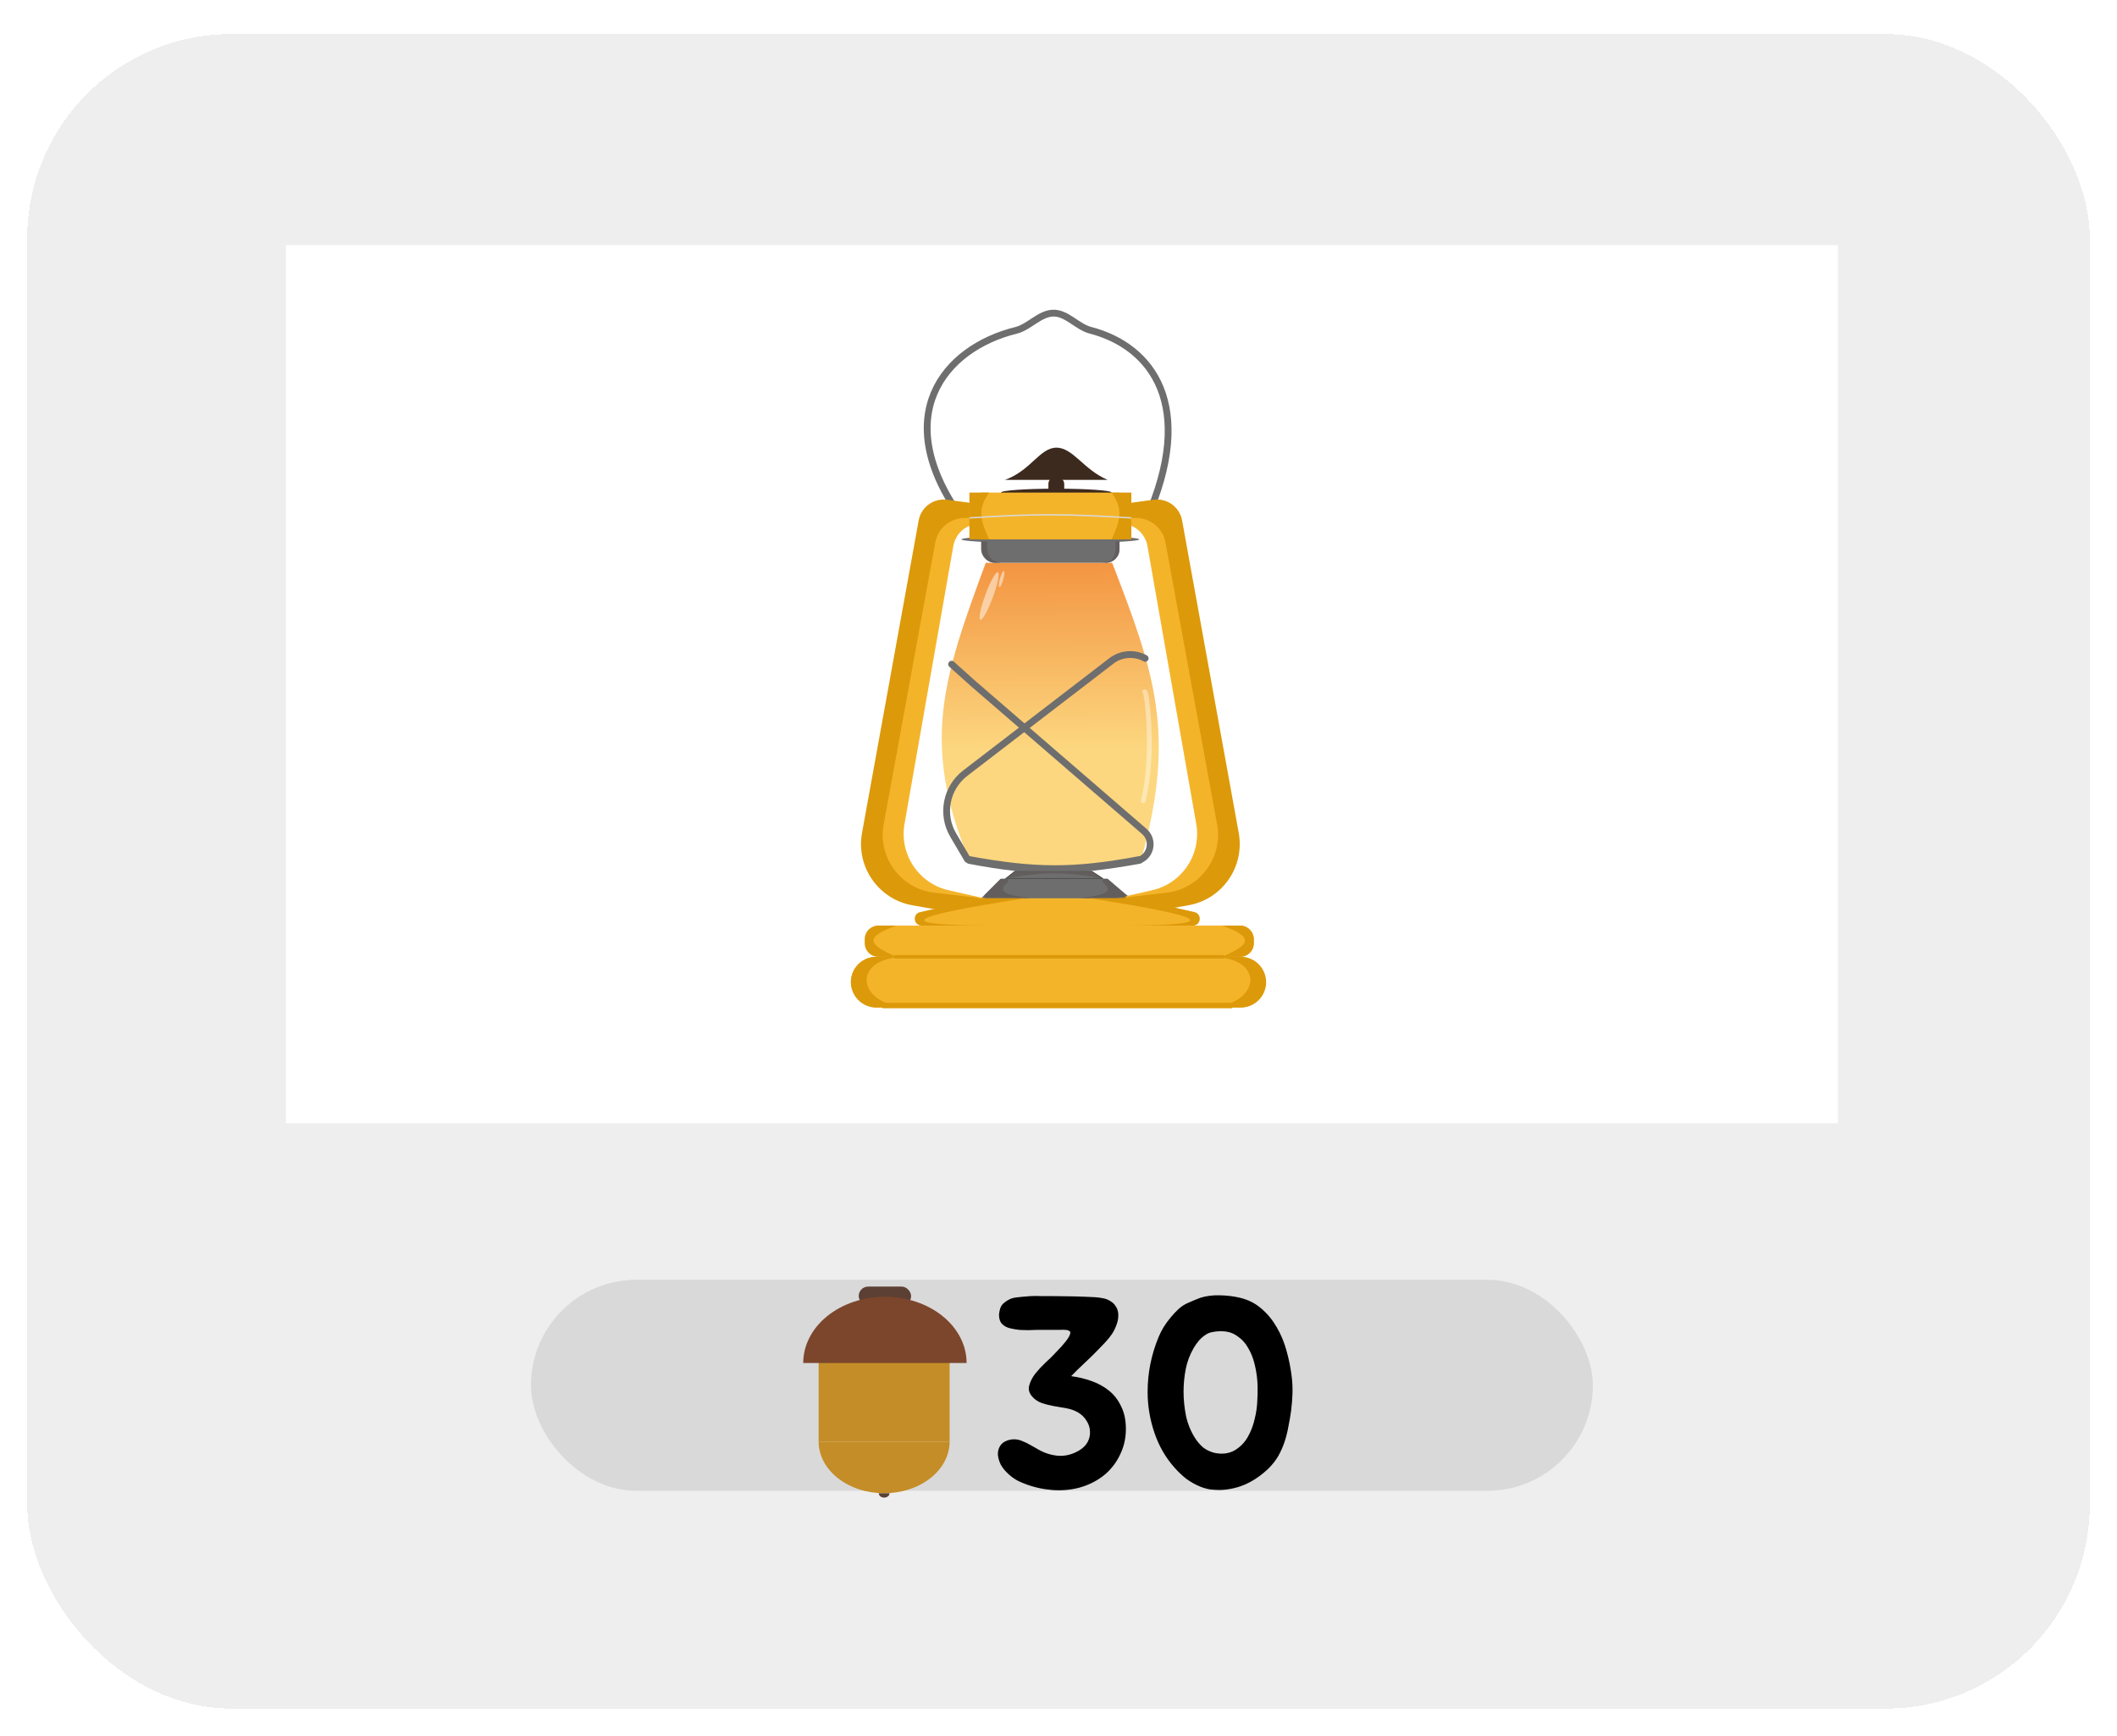<svg width="311" height="255" viewBox="0 0 311 255" fill="none" xmlns="http://www.w3.org/2000/svg">
<g filter="url(#filter0_d_0_1)">
<rect x="4" width="303" height="246" rx="30" fill="#D9D9D9" fill-opacity="0.46" shape-rendering="crispEdges"/>
</g>
<rect x="42" y="36" width="228" height="129" fill="white"/>
<rect x="78" y="188" width="156" height="31" rx="15.5" fill="#D9D9D9"/>
<rect x="127.322" y="135.968" width="56.872" height="4.584" rx="2" fill="#F4B42A"/>
<rect x="125" y="140.552" width="60.934" height="7.45" rx="3.725" fill="#F4B42A"/>
<path d="M146.986 129.091H162.689L166.785 132.53H143.572L146.986 129.091Z" fill="#6E6E6E"/>
<path d="M160.384 127.995L161.974 129.041H147.777L149.101 127.995H160.384Z" fill="#6E6E6E" stroke="#2E2E2E" stroke-width="0.1"/>
<path d="M163.384 82.674H144.814C138.56 99.571 135.322 109.044 142.202 125.939C151.642 128.312 157.253 128.224 167.736 125.939C172.823 107.594 169.508 98.572 163.384 82.674Z" fill="url(#paint0_linear_0_1)"/>
<path d="M141.83 126.334C141.83 125.98 142.154 125.713 142.503 125.777C152.064 127.531 157.714 127.577 167.276 125.78C167.621 125.715 167.945 125.979 167.945 126.331C167.945 126.602 167.748 126.834 167.481 126.882C157.77 128.616 152.105 128.776 142.29 126.888C142.025 126.837 141.83 126.604 141.83 126.334Z" fill="#6E6E6E"/>
<rect x="144.15" y="77.517" width="20.311" height="5.157" rx="2" fill="#6E6E6E"/>
<ellipse cx="154.305" cy="79.236" rx="13.057" ry="0.573" fill="#6E6E6E"/>
<ellipse cx="155.177" cy="72.359" rx="8.125" ry="0.573" fill="#3C2A1E"/>
<rect x="154.018" y="70.067" width="2.321" height="2.865" rx="1" fill="#3C2A1E"/>
<path d="M155.177 65.764C157.625 65.74 159.194 69.014 162.716 70.491H147.639C151.438 69.135 152.73 65.788 155.177 65.764Z" fill="#3C2A1E"/>
<path d="M141.461 76.372C130.406 61.226 138.636 51.145 149.269 48.528C151.149 48.065 152.7 46.094 154.634 46.002V46.002C156.704 45.902 158.194 47.996 160.2 48.518C169.277 50.88 175.816 59.623 168.381 76.372" stroke="#6E6E6E"/>
<path d="M164.679 76.943H163.337C162.914 76.943 162.516 76.74 162.268 76.396C161.685 75.589 162.172 74.451 163.159 74.317L168.201 73.629C170.5 73.316 172.642 74.852 173.084 77.129L181.645 121.242C182.722 126.788 178.992 132.125 173.413 133.02L163.279 134.647C162.662 134.746 162.069 134.364 161.904 133.761C161.721 133.089 162.134 132.4 162.813 132.245L169.105 130.81C173.593 129.877 176.529 125.548 175.736 121.033L168.563 80.204C168.232 78.319 166.594 76.943 164.679 76.943Z" fill="#F4B42A"/>
<path d="M166.879 76.084H165.152C164.82 76.084 164.508 75.925 164.313 75.655C163.855 75.022 164.238 74.129 165.012 74.023L169.475 73.415C171.457 73.145 173.3 74.484 173.657 76.452L181.978 122.359C182.881 127.338 179.566 132.102 174.584 132.986L165.467 134.603C164.624 134.753 163.85 134.104 163.85 133.248C163.85 132.55 164.372 131.963 165.065 131.881L171.394 131.133C176.294 130.553 179.687 125.958 178.799 121.105L171.219 79.702C170.835 77.606 169.009 76.084 166.879 76.084Z" fill="#DC9909"/>
<path d="M143.934 76.943H145.276C145.7 76.943 146.097 76.74 146.346 76.396C146.929 75.589 146.441 74.451 145.454 74.317L140.412 73.629C138.114 73.316 135.971 74.852 135.529 77.129L126.968 121.242C125.892 126.788 129.621 132.125 135.2 133.02L145.334 134.647C145.952 134.746 146.545 134.364 146.709 133.761C146.892 133.089 146.479 132.4 145.801 132.245L139.508 130.81C135.02 129.877 132.085 125.548 132.878 121.033L140.05 80.204C140.382 78.319 142.02 76.943 143.934 76.943Z" fill="#F4B42A"/>
<path d="M141.736 76.084H143.463C143.795 76.084 144.108 75.925 144.302 75.655C144.76 75.022 144.377 74.129 143.603 74.023L139.14 73.415C137.159 73.145 135.315 74.484 134.959 76.452L126.637 122.359C125.734 127.338 129.05 132.102 134.032 132.986L143.148 134.603C143.991 134.753 144.765 134.104 144.765 133.248C144.765 132.55 144.243 131.963 143.55 131.881L137.221 131.133C132.321 130.553 128.928 125.958 129.817 121.105L137.396 79.702C137.78 77.606 139.606 76.084 141.736 76.084Z" fill="#DC9909"/>
<rect x="142.41" y="72.359" width="23.793" height="6.877" rx="2" fill="#F4B42A"/>
<path d="M142.41 72.359H145.312C143.707 74.629 143.864 76.175 145.312 79.236H142.41V72.359Z" fill="#DC9909"/>
<path d="M166.203 72.359H163.301C164.907 74.629 164.749 76.175 163.301 79.236H166.203V72.359Z" fill="#DC9909"/>
<path d="M144.037 131.983C144.113 131.965 144.191 131.956 144.269 131.956H166.094C166.167 131.956 166.24 131.964 166.312 131.98L175.332 133.991C176.498 134.251 176.309 135.967 175.114 135.967H135.831C134.645 135.967 134.445 134.27 135.599 133.995L144.037 131.983Z" fill="#F4B42A"/>
<path d="M142.41 76.085C151.85 75.447 157.031 75.496 166.204 76.085" stroke="#D9D9D9" stroke-width="0.2"/>
<path d="M142.119 126.226L140.032 122.676C138.241 119.63 139 115.728 141.802 113.576L163.26 97.096C164.696 95.993 166.647 95.843 168.234 96.714V96.714" stroke="#6E6E6E" stroke-linecap="round"/>
<path d="M167.654 126.226V126.226C169.194 125.396 169.427 123.28 168.103 122.136L142.99 100.438L139.798 97.573" stroke="#6E6E6E" stroke-linecap="round"/>
<ellipse cx="0.579" cy="3.73" rx="0.579" ry="3.73" transform="matrix(0.941 0.338 -0.346 0.938 146.057 83.85)" fill="white" fill-opacity="0.49"/>
<ellipse cx="0.257" cy="1.234" rx="0.257" ry="1.234" transform="matrix(0.967 0.256 -0.262 0.965 147.217 83.809)" fill="white" fill-opacity="0.49"/>
<path d="M168.157 101.585C168.524 101.585 169.608 111.253 167.943 117.63" stroke="white" stroke-opacity="0.4" stroke-width="0.7" stroke-linecap="round"/>
<path d="M147.799 129.091H147.175C147.096 129.091 147.021 129.122 146.964 129.178L144.67 131.443C144.48 131.632 144.613 131.957 144.881 131.957H151.404C147.563 131.47 146.477 130.947 147.991 129.678C148.219 129.488 148.096 129.091 147.799 129.091Z" fill="#5E5858" fill-opacity="0.7"/>
<path d="M162.265 129.091H162.607C162.681 129.091 162.753 129.119 162.808 129.168L165.331 131.433C165.536 131.617 165.406 131.957 165.131 131.957H158.66C162.502 131.47 163.588 130.947 162.073 129.678C161.845 129.488 161.968 129.091 162.265 129.091Z" fill="#5E5858" fill-opacity="0.7"/>
<path d="M149.084 127.945L147.633 129.091C153.205 128.062 156.385 128.006 162.141 129.091L160.4 127.945H149.084Z" fill="#5E5858" fill-opacity="0.7"/>
<path d="M144.15 80.675V79.522L145.021 79.523C144.954 81.588 145.319 82.348 147.052 82.675H146.15C145.046 82.675 144.15 81.779 144.15 80.675Z" fill="#5E5858" fill-opacity="0.7"/>
<path d="M164.463 80.675V79.522H163.883C163.971 81.979 163.432 82.655 161.723 82.675H161.561C161.616 82.675 161.67 82.675 161.723 82.675H162.463C163.567 82.675 164.463 81.779 164.463 80.675Z" fill="#5E5858" fill-opacity="0.7"/>
<path d="M135.167 133.992L144.151 131.956H150.53C133.265 134.668 130.85 135.872 144.934 135.967H135.388C134.196 135.967 134.004 134.256 135.167 133.992Z" fill="#DC9909"/>
<path d="M175.474 133.992L166.49 131.956H160.11C177.376 134.668 179.791 135.872 165.707 135.967H175.253C176.445 135.967 176.637 134.256 175.474 133.992Z" fill="#DC9909"/>
<path d="M131.674 140.552C127.412 138.696 127.022 137.682 131.674 135.968H129.031C127.927 135.968 127.031 136.863 127.031 137.968V138.552C127.031 139.657 127.927 140.552 129.031 140.552H131.674Z" fill="#DC9909"/>
<path d="M133.125 140.557C124.753 140.562 125.798 147.968 133.868 148.002L133.995 148.002C133.953 148.002 133.91 148.002 133.868 148.002L128.726 148.005C126.669 148.006 125 146.338 125 144.28C125 142.224 126.665 140.557 128.722 140.556C133.03 140.555 138.846 140.553 133.125 140.557Z" fill="#DC9909"/>
<path d="M177.875 140.557C186.247 140.562 185.202 147.968 177.132 148.002L177.005 148.002C177.047 148.002 177.09 148.002 177.132 148.002L182.274 148.005C184.331 148.006 186 146.338 186 144.28C186 142.224 184.335 140.557 182.278 140.556C177.97 140.555 172.154 140.553 177.875 140.557Z" fill="#DC9909"/>
<path d="M179.551 140.552C183.812 138.696 184.203 137.682 179.551 135.968H182.193C183.298 135.968 184.193 136.863 184.193 137.968V138.552C184.193 139.657 183.298 140.552 182.193 140.552H179.551Z" fill="#DC9909"/>
<path d="M131.383 140.552H179.84" stroke="#DC9909" stroke-width="0.5"/>
<path d="M181.001 147.715H129.643" stroke="#DC9909" stroke-width="0.8"/>
<rect x="126.148" y="189" width="7.698" height="2.779" rx="1.39" fill="#5C4033"/>
<path d="M139.507 211.769C139.507 212.765 139.258 213.752 138.775 214.673C138.291 215.594 137.582 216.431 136.689 217.135C135.795 217.84 134.734 218.399 133.567 218.781C132.399 219.162 131.148 219.358 129.884 219.358C128.621 219.358 127.369 219.162 126.202 218.781C125.034 218.399 123.974 217.84 123.08 217.135C122.187 216.431 121.478 215.594 120.994 214.673C120.511 213.752 120.262 212.765 120.262 211.769L129.884 211.769H139.507Z" fill="#C48D27"/>
<path d="M130.679 219.359C130.679 219.443 130.658 219.526 130.618 219.604C130.579 219.682 130.52 219.753 130.447 219.812C130.373 219.872 130.286 219.919 130.189 219.951C130.093 219.983 129.99 220 129.886 220C129.782 220 129.679 219.983 129.583 219.951C129.487 219.919 129.399 219.872 129.326 219.812C129.252 219.753 129.194 219.682 129.154 219.604C129.114 219.526 129.094 219.443 129.094 219.359L129.886 219.359H130.679Z" fill="#5C4033"/>
<path d="M139.507 211.769H120.262V198.407H139.507V211.769Z" fill="#C48D27"/>
<path d="M142 200.224C142 198.947 141.69 197.682 141.087 196.502C140.483 195.321 139.6 194.249 138.485 193.346C137.371 192.442 136.048 191.726 134.592 191.237C133.136 190.748 131.576 190.497 130 190.497C128.424 190.497 126.864 190.748 125.408 191.237C123.952 191.726 122.629 192.442 121.515 193.346C120.4 194.249 119.517 195.321 118.913 196.502C118.31 197.682 118 198.947 118 200.224L130 200.224H142Z" fill="#7C462C"/>
<path d="M147.28 194.56C146.933 194.24 146.76 193.76 146.76 193.12C146.787 192.827 146.84 192.547 146.92 192.28C147 191.987 147.147 191.733 147.36 191.52C147.947 190.987 148.573 190.68 149.24 190.6C149.907 190.52 150.627 190.453 151.4 190.4C152.013 190.373 152.56 190.373 153.04 190.4C153.52 190.4 154.067 190.4 154.68 190.4C155.613 190.4 156.627 190.413 157.72 190.44C158.84 190.467 159.893 190.507 160.88 190.56C161.28 190.587 161.68 190.64 162.08 190.72C162.48 190.8 162.84 190.947 163.16 191.16C163.48 191.347 163.733 191.6 163.92 191.92C164.133 192.213 164.253 192.587 164.28 193.04C164.307 193.573 164.227 194.08 164.04 194.56C163.88 195.04 163.653 195.507 163.36 195.96C163.067 196.387 162.733 196.8 162.36 197.2C162.013 197.573 161.68 197.92 161.36 198.24C160.773 198.853 160.107 199.507 159.36 200.2C158.613 200.893 157.947 201.547 157.36 202.16C158.4 202.293 159.4 202.533 160.36 202.88C161.347 203.227 162.213 203.707 162.96 204.32C163.707 204.933 164.293 205.707 164.72 206.64C165.173 207.547 165.4 208.64 165.4 209.92C165.4 211.2 165.147 212.387 164.64 213.48C164.16 214.573 163.48 215.533 162.6 216.36C161.72 217.16 160.68 217.787 159.48 218.24C158.28 218.693 156.96 218.92 155.52 218.92C154.907 218.92 154.24 218.867 153.52 218.76C152.827 218.653 152.133 218.493 151.44 218.28C150.747 218.067 150.08 217.8 149.44 217.48C148.827 217.133 148.293 216.72 147.84 216.24C147.52 215.92 147.24 215.547 147 215.12C146.787 214.667 146.653 214.213 146.6 213.76C146.573 213.28 146.667 212.853 146.88 212.48C147.093 212.08 147.467 211.787 148 211.6C148.4 211.467 148.787 211.413 149.16 211.44C149.533 211.467 149.893 211.56 150.24 211.72C150.587 211.853 150.92 212.013 151.24 212.2C151.587 212.387 151.92 212.573 152.24 212.76C153.227 213.373 154.253 213.733 155.32 213.84C156.413 213.947 157.48 213.693 158.52 213.08C159.107 212.733 159.533 212.307 159.8 211.8C160.067 211.267 160.173 210.733 160.12 210.2C160.093 209.667 159.92 209.16 159.6 208.68C159.307 208.2 158.893 207.8 158.36 207.48C157.853 207.187 157.293 206.987 156.68 206.88C156.067 206.773 155.453 206.667 154.84 206.56C154.227 206.453 153.64 206.307 153.08 206.12C152.52 205.933 152.04 205.613 151.64 205.16C151.187 204.653 151.04 204.107 151.2 203.52C151.36 202.933 151.653 202.36 152.08 201.8C152.533 201.24 153.027 200.707 153.56 200.2C154.12 199.693 154.56 199.267 154.88 198.92C155.067 198.733 155.28 198.507 155.52 198.24C155.787 197.973 156.027 197.707 156.24 197.44C156.48 197.173 156.68 196.92 156.84 196.68C157.027 196.413 157.147 196.173 157.2 195.96C157.28 195.747 157.24 195.6 157.08 195.52C156.92 195.413 156.72 195.36 156.48 195.36C156.24 195.333 155.973 195.333 155.68 195.36C155.413 195.36 155.2 195.36 155.04 195.36H152.36C151.987 195.36 151.573 195.373 151.12 195.4C150.667 195.4 150.2 195.387 149.72 195.36C149.267 195.307 148.813 195.227 148.36 195.12C147.933 195.013 147.573 194.827 147.28 194.56ZM179.272 218.88C178.792 218.88 178.299 218.853 177.792 218.8C177.312 218.72 176.832 218.587 176.352 218.4C175.632 218.107 174.939 217.72 174.272 217.24C173.632 216.733 173.046 216.173 172.512 215.56C171.232 214.12 170.259 212.427 169.592 210.48C168.926 208.507 168.592 206.507 168.592 204.48C168.592 201.707 169.126 199.027 170.192 196.44C170.379 195.987 170.619 195.507 170.912 195C171.232 194.493 171.579 194.013 171.952 193.56C172.352 193.08 172.752 192.653 173.152 192.28C173.579 191.907 174.006 191.627 174.432 191.44C175.019 191.173 175.659 190.907 176.352 190.64C177.206 190.373 178.166 190.253 179.232 190.28C180.299 190.307 181.272 190.427 182.152 190.64C183.379 190.933 184.432 191.467 185.312 192.24C186.192 192.987 186.939 193.893 187.552 194.96C188.166 196 188.646 197.147 188.992 198.4C189.339 199.627 189.592 200.88 189.752 202.16C189.859 203.013 189.899 203.867 189.872 204.72C189.846 205.547 189.779 206.387 189.672 207.24C189.566 208.013 189.432 208.787 189.272 209.56C189.139 210.333 188.952 211.08 188.712 211.8C188.472 212.52 188.166 213.213 187.792 213.88C187.419 214.52 186.952 215.12 186.392 215.68C185.379 216.667 184.272 217.44 183.072 218C181.899 218.533 180.632 218.827 179.272 218.88ZM179.232 195.56C178.859 195.56 178.486 195.6 178.112 195.68C177.766 195.733 177.432 195.867 177.112 196.08C176.739 196.32 176.406 196.613 176.112 196.96C175.819 197.307 175.566 197.667 175.352 198.04C174.792 199 174.406 200.027 174.192 201.12C173.979 202.213 173.872 203.32 173.872 204.44C173.872 205.587 173.992 206.773 174.232 208C174.499 209.227 174.966 210.347 175.632 211.36C175.952 211.84 176.326 212.267 176.752 212.64C177.206 212.987 177.726 213.24 178.312 213.4C178.846 213.533 179.379 213.573 179.912 213.52C180.472 213.467 180.992 213.293 181.472 213C182.246 212.52 182.859 211.88 183.312 211.08C183.766 210.28 184.099 209.413 184.312 208.48C184.552 207.547 184.686 206.587 184.712 205.6C184.766 204.613 184.766 203.72 184.712 202.92C184.659 202.12 184.526 201.28 184.312 200.4C184.099 199.52 183.779 198.72 183.352 198C182.952 197.28 182.406 196.693 181.712 196.24C181.046 195.76 180.219 195.533 179.232 195.56Z" fill="black"/>
<defs>
<filter id="filter0_d_0_1" x="0" y="0" width="311" height="255" filterUnits="userSpaceOnUse" color-interpolation-filters="sRGB">
<feFlood flood-opacity="0" result="BackgroundImageFix"/>
<feColorMatrix in="SourceAlpha" type="matrix" values="0 0 0 0 0 0 0 0 0 0 0 0 0 0 0 0 0 0 127 0" result="hardAlpha"/>
<feOffset dy="5"/>
<feGaussianBlur stdDeviation="2"/>
<feComposite in2="hardAlpha" operator="out"/>
<feColorMatrix type="matrix" values="0 0 0 0 0 0 0 0 0 0 0 0 0 0 0 0 0 0 0.25 0"/>
<feBlend mode="normal" in2="BackgroundImageFix" result="effect1_dropShadow_0_1"/>
<feBlend mode="normal" in="SourceGraphic" in2="effect1_dropShadow_0_1" result="shape"/>
</filter>
<linearGradient id="paint0_linear_0_1" x1="154.016" y1="72.359" x2="154.283" y2="127.686" gradientUnits="userSpaceOnUse">
<stop stop-color="#F07C2B"/>
<stop offset="0.683" stop-color="#FCD77F"/>
</linearGradient>
</defs>
</svg>
